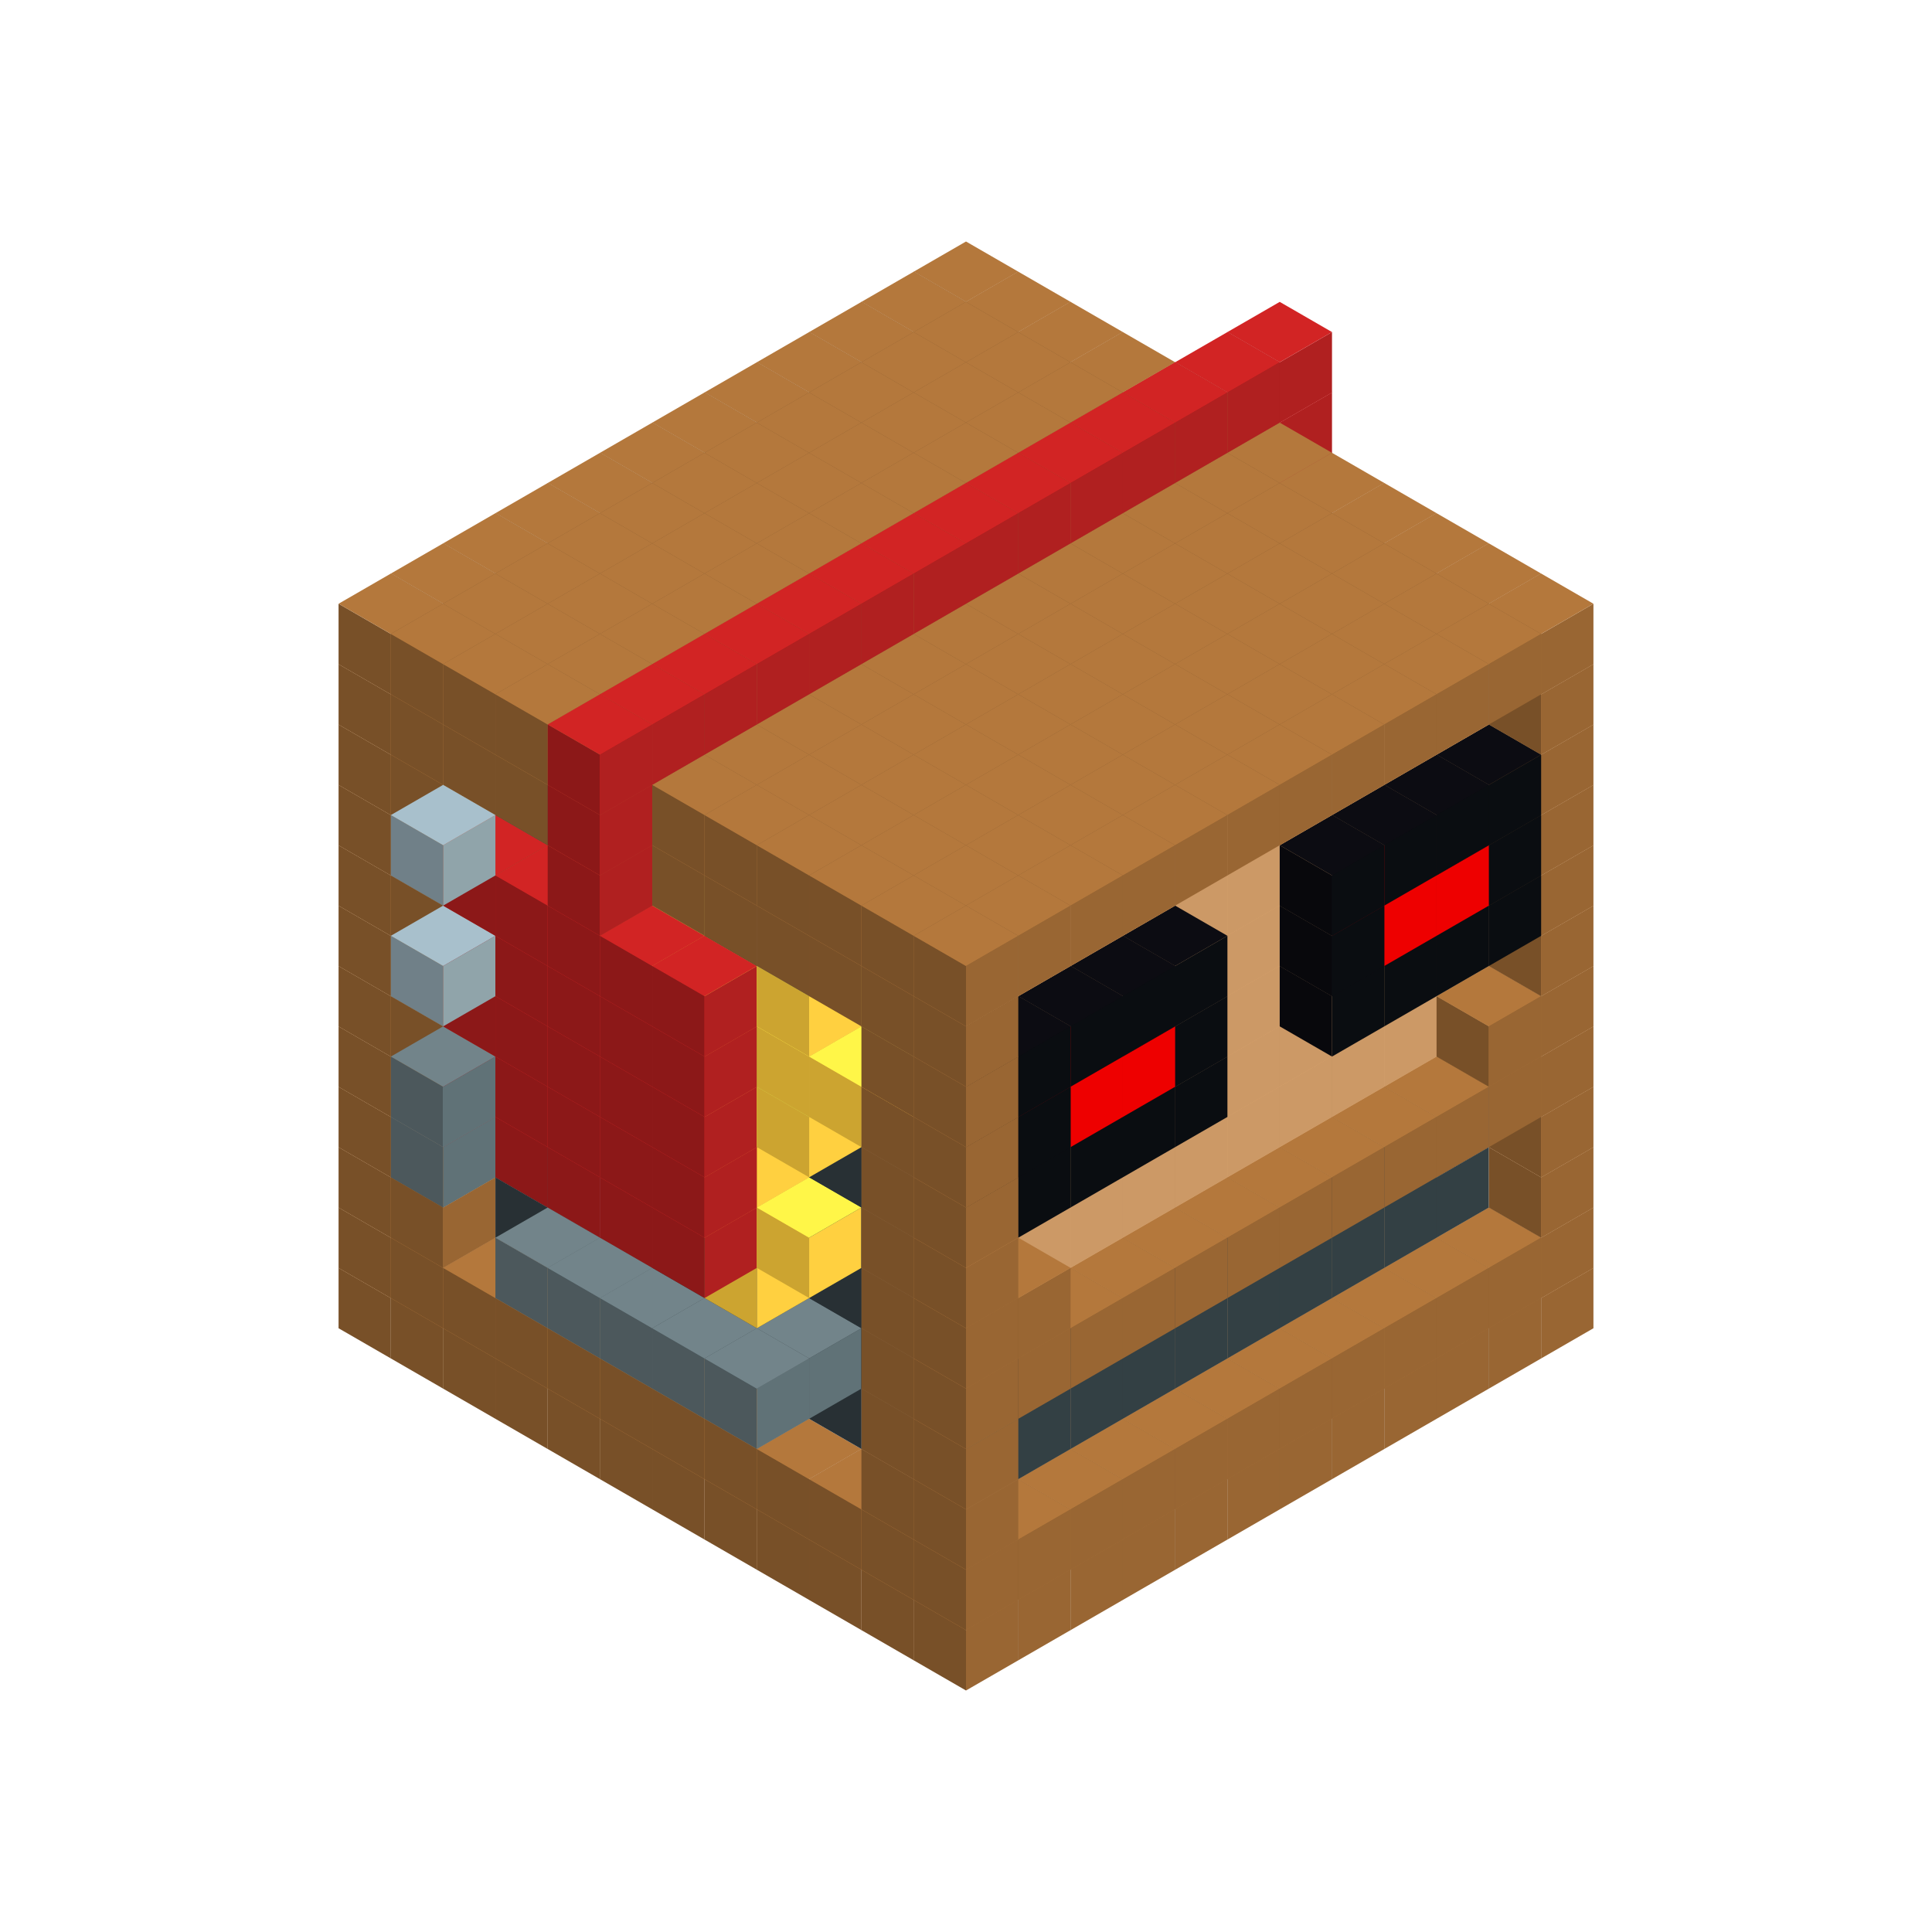 
<svg width='600' height='600' viewBox='4436371 5550000 3200000 3200000' xmlns='http://www.w3.org/2000/svg' xmlns:xlink='http://www.w3.org/1999/xlink'>
<use xlink:href='#v-0x00000146-1' transform='translate(983738,3600000)'/>
<use xlink:href='#v-0x00000146-1' transform='translate(1070341,3650000)'/>
<use xlink:href='#v-0x00000146-1' transform='translate(1156944,3700000)'/>
<use xlink:href='#v-0x00000146-1' transform='translate(1243547,3750000)'/>
<use xlink:href='#v-0x00000146-1' transform='translate(1330150,3800000)'/>
<use xlink:href='#v-0x00000146-1' transform='translate(1416753,3850000)'/>
<use xlink:href='#v-0x00000146-1' transform='translate(1503356,3900000)'/>
<use xlink:href='#v-0x00000146-1' transform='translate(1589959,3950000)'/>
<use xlink:href='#v-0x00000146-1' transform='translate(1676562,4000000)'/>
<use xlink:href='#v-0x00000146-1' transform='translate(1763165,4050000)'/>
<use xlink:href='#v-0x00000146-1' transform='translate(1849768,4100000)'/>
<use xlink:href='#v-0x00000146-1' transform='translate(2889004,3600000)'/>
<use xlink:href='#v-0x00000146-1' transform='translate(2802401,3650000)'/>
<use xlink:href='#v-0x00000146-1' transform='translate(2715798,3700000)'/>
<use xlink:href='#v-0x00000146-1' transform='translate(2629195,3750000)'/>
<use xlink:href='#v-0x00000146-1' transform='translate(2542592,3800000)'/>
<use xlink:href='#v-0x00000146-1' transform='translate(2455989,3850000)'/>
<use xlink:href='#v-0x00000146-1' transform='translate(2369386,3900000)'/>
<use xlink:href='#v-0x00000146-1' transform='translate(2282783,3950000)'/>
<use xlink:href='#v-0x00000146-1' transform='translate(2196180,4000000)'/>
<use xlink:href='#v-0x00000146-1' transform='translate(2109577,4050000)'/>
<use xlink:href='#v-0x00000146-1' transform='translate(2022974,4100000)'/>
<use xlink:href='#v-0x00000146-1' transform='translate(1936371,4150000)'/>
<use xlink:href='#v-0x00000146-1' transform='translate(983738,3500000)'/>
<use xlink:href='#v-0x00000146-1' transform='translate(1070341,3550000)'/>
<use xlink:href='#v-0x00000146-1' transform='translate(1156944,3600000)'/>
<use xlink:href='#v-0x00000146-1' transform='translate(1243547,3650000)'/>
<use xlink:href='#v-0x00000146-1' transform='translate(1330150,3700000)'/>
<use xlink:href='#v-0x00000146-1' transform='translate(1416753,3750000)'/>
<use xlink:href='#v-0x00000146-1' transform='translate(1503356,3800000)'/>
<use xlink:href='#v-0x00000146-1' transform='translate(1589959,3850000)'/>
<use xlink:href='#v-0x00000146-1' transform='translate(1676562,3900000)'/>
<use xlink:href='#v-0x00000146-1' transform='translate(1763165,3950000)'/>
<use xlink:href='#v-0x00000146-2' transform='translate(2715798,3500000)'/>
<use xlink:href='#v-0x00000146-2' transform='translate(2629195,3550000)'/>
<use xlink:href='#v-0x00000146-2' transform='translate(2542592,3600000)'/>
<use xlink:href='#v-0x00000146-2' transform='translate(2455989,3650000)'/>
<use xlink:href='#v-0x00000146-2' transform='translate(2369386,3700000)'/>
<use xlink:href='#v-0x00000146-2' transform='translate(2282783,3750000)'/>
<use xlink:href='#v-0x00000146-2' transform='translate(2196180,3800000)'/>
<use xlink:href='#v-0x00000146-2' transform='translate(2109577,3850000)'/>
<use xlink:href='#v-0x00000146-2' transform='translate(2022974,3900000)'/>
<use xlink:href='#v-0x00000146-2' transform='translate(1936371,3950000)'/>
<use xlink:href='#v-0x00000146-1' transform='translate(1849768,4000000)'/>
<use xlink:href='#v-0x00000146-1' transform='translate(2889004,3500000)'/>
<use xlink:href='#v-0x00000146-1' transform='translate(2802401,3550000)'/>
<use xlink:href='#v-0x00000146-1' transform='translate(2715798,3600000)'/>
<use xlink:href='#v-0x00000146-1' transform='translate(2629195,3650000)'/>
<use xlink:href='#v-0x00000146-1' transform='translate(2542592,3700000)'/>
<use xlink:href='#v-0x00000146-1' transform='translate(2455989,3750000)'/>
<use xlink:href='#v-0x00000146-1' transform='translate(2369386,3800000)'/>
<use xlink:href='#v-0x00000146-1' transform='translate(2282783,3850000)'/>
<use xlink:href='#v-0x00000146-1' transform='translate(2196180,3900000)'/>
<use xlink:href='#v-0x00000146-1' transform='translate(2109577,3950000)'/>
<use xlink:href='#v-0x00000146-1' transform='translate(2022974,4000000)'/>
<use xlink:href='#v-0x00000146-1' transform='translate(1936371,4050000)'/>
<use xlink:href='#v-0x00000146-1' transform='translate(983738,3400000)'/>
<use xlink:href='#v-0x00000146-1' transform='translate(1070341,3450000)'/>
<use xlink:href='#v-0x00000146-5' transform='translate(1243547,3450000)'/>
<use xlink:href='#v-0x00000146-5' transform='translate(1330150,3500000)'/>
<use xlink:href='#v-0x00000146-5' transform='translate(1416753,3550000)'/>
<use xlink:href='#v-0x00000146-5' transform='translate(1503356,3600000)'/>
<use xlink:href='#v-0x00000146-5' transform='translate(1589959,3650000)'/>
<use xlink:href='#v-0x00000146-5' transform='translate(1676562,3700000)'/>
<use xlink:href='#v-0x00000146-5' transform='translate(1763165,3750000)'/>
<use xlink:href='#v-0x00000146-5' transform='translate(1849768,3800000)'/>
<use xlink:href='#v-0x00000146-8' transform='translate(2715798,3400000)'/>
<use xlink:href='#v-0x00000146-8' transform='translate(2629195,3450000)'/>
<use xlink:href='#v-0x00000146-8' transform='translate(2542592,3500000)'/>
<use xlink:href='#v-0x00000146-8' transform='translate(2455989,3550000)'/>
<use xlink:href='#v-0x00000146-8' transform='translate(2369386,3600000)'/>
<use xlink:href='#v-0x00000146-8' transform='translate(2282783,3650000)'/>
<use xlink:href='#v-0x00000146-8' transform='translate(2196180,3700000)'/>
<use xlink:href='#v-0x00000146-8' transform='translate(2109577,3750000)'/>
<use xlink:href='#v-0x00000146-8' transform='translate(2022974,3800000)'/>
<use xlink:href='#v-0x00000146-8' transform='translate(1936371,3850000)'/>
<use xlink:href='#v-0x00000146-1' transform='translate(1849768,3900000)'/>
<use xlink:href='#v-0x00000146-1' transform='translate(2889004,3400000)'/>
<use xlink:href='#v-0x00000146-1' transform='translate(1936371,3950000)'/>
<use xlink:href='#v-0x00000146-1' transform='translate(983738,3300000)'/>
<use xlink:href='#v-0x00000146-1' transform='translate(1070341,3350000)'/>
<use xlink:href='#v-0x00000146-5' transform='translate(1243547,3350000)'/>
<use xlink:href='#v-0x00000146-5' transform='translate(1330150,3400000)'/>
<use xlink:href='#v-0x00000146-5' transform='translate(1416753,3450000)'/>
<use xlink:href='#v-0x00000146-6' transform='translate(1330150,3500000)'/>
<use xlink:href='#v-0x00000146-6' transform='translate(1243547,3550000)'/>
<use xlink:href='#v-0x00000146-5' transform='translate(1503356,3500000)'/>
<use xlink:href='#v-0x00000146-6' transform='translate(1330150,3600000)'/>
<use xlink:href='#v-0x00000146-5' transform='translate(1589959,3550000)'/>
<use xlink:href='#v-0x00000146-6' transform='translate(1416753,3650000)'/>
<use xlink:href='#v-0x00000146-5' transform='translate(1676562,3600000)'/>
<use xlink:href='#v-0x00000146-6' transform='translate(1503356,3700000)'/>
<use xlink:href='#v-0x00000146-5' transform='translate(1763165,3650000)'/>
<use xlink:href='#v-0x00000146-6' transform='translate(1676562,3700000)'/>
<use xlink:href='#v-0x00000146-6' transform='translate(1589959,3750000)'/>
<use xlink:href='#v-0x00000146-5' transform='translate(1849768,3700000)'/>
<use xlink:href='#v-0x00000146-8' transform='translate(2715798,3300000)'/>
<use xlink:href='#v-0x00000146-8' transform='translate(2629195,3350000)'/>
<use xlink:href='#v-0x00000146-8' transform='translate(2542592,3400000)'/>
<use xlink:href='#v-0x00000146-8' transform='translate(2455989,3450000)'/>
<use xlink:href='#v-0x00000146-8' transform='translate(2369386,3500000)'/>
<use xlink:href='#v-0x00000146-8' transform='translate(2282783,3550000)'/>
<use xlink:href='#v-0x00000146-8' transform='translate(2196180,3600000)'/>
<use xlink:href='#v-0x00000146-8' transform='translate(2109577,3650000)'/>
<use xlink:href='#v-0x00000146-8' transform='translate(2022974,3700000)'/>
<use xlink:href='#v-0x00000146-8' transform='translate(1936371,3750000)'/>
<use xlink:href='#v-0x00000146-1' transform='translate(1849768,3800000)'/>
<use xlink:href='#v-0x00000146-1' transform='translate(2889004,3300000)'/>
<use xlink:href='#v-0x00000146-1' transform='translate(1936371,3850000)'/>
<use xlink:href='#v-0x00000146-1' transform='translate(983738,3200000)'/>
<use xlink:href='#v-0x00000146-1' transform='translate(1070341,3250000)'/>
<use xlink:href='#v-0x00000146-5' transform='translate(1243547,3250000)'/>
<use xlink:href='#v-0x00000146-5' transform='translate(1330150,3300000)'/>
<use xlink:href='#v-0x00000146-5' transform='translate(1416753,3350000)'/>
<use xlink:href='#v-0x00000146-5' transform='translate(1503356,3400000)'/>
<use xlink:href='#v-0x00000146-5' transform='translate(1589959,3450000)'/>
<use xlink:href='#v-0x00000146-5' transform='translate(1676562,3500000)'/>
<use xlink:href='#v-0x00000146-4' transform='translate(1589959,3550000)'/>
<use xlink:href='#v-0x00000146-5' transform='translate(1763165,3550000)'/>
<use xlink:href='#v-0x00000146-5' transform='translate(1849768,3600000)'/>
<use xlink:href='#v-0x00000146-2' transform='translate(2715798,3200000)'/>
<use xlink:href='#v-0x00000146-2' transform='translate(2629195,3250000)'/>
<use xlink:href='#v-0x00000146-2' transform='translate(2542592,3300000)'/>
<use xlink:href='#v-0x00000146-2' transform='translate(2455989,3350000)'/>
<use xlink:href='#v-0x00000146-2' transform='translate(2369386,3400000)'/>
<use xlink:href='#v-0x00000146-2' transform='translate(2282783,3450000)'/>
<use xlink:href='#v-0x00000146-2' transform='translate(2196180,3500000)'/>
<use xlink:href='#v-0x00000146-2' transform='translate(2109577,3550000)'/>
<use xlink:href='#v-0x00000146-2' transform='translate(2022974,3600000)'/>
<use xlink:href='#v-0x00000146-2' transform='translate(1936371,3650000)'/>
<use xlink:href='#v-0x00000146-1' transform='translate(1849768,3700000)'/>
<use xlink:href='#v-0x00000146-1' transform='translate(2889004,3200000)'/>
<use xlink:href='#v-0x00000146-1' transform='translate(2802401,3250000)'/>
<use xlink:href='#v-0x00000146-1' transform='translate(2715798,3300000)'/>
<use xlink:href='#v-0x00000146-1' transform='translate(2629195,3350000)'/>
<use xlink:href='#v-0x00000146-1' transform='translate(2542592,3400000)'/>
<use xlink:href='#v-0x00000146-1' transform='translate(2455989,3450000)'/>
<use xlink:href='#v-0x00000146-1' transform='translate(2369386,3500000)'/>
<use xlink:href='#v-0x00000146-1' transform='translate(2282783,3550000)'/>
<use xlink:href='#v-0x00000146-1' transform='translate(2196180,3600000)'/>
<use xlink:href='#v-0x00000146-1' transform='translate(2109577,3650000)'/>
<use xlink:href='#v-0x00000146-1' transform='translate(2022974,3700000)'/>
<use xlink:href='#v-0x00000146-1' transform='translate(1936371,3750000)'/>
<use xlink:href='#v-0x00000146-1' transform='translate(983738,3100000)'/>
<use xlink:href='#v-0x00000146-1' transform='translate(1070341,3150000)'/>
<use xlink:href='#v-0x00000146-5' transform='translate(1243547,3150000)'/>
<use xlink:href='#v-0x00000146-11' transform='translate(2282783,2650000)'/>
<use xlink:href='#v-0x00000146-5' transform='translate(1330150,3200000)'/>
<use xlink:href='#v-0x00000146-6' transform='translate(1243547,3250000)'/>
<use xlink:href='#v-0x00000146-11' transform='translate(1156944,3300000)'/>
<use xlink:href='#v-0x00000146-6' transform='translate(1070341,3350000)'/>
<use xlink:href='#v-0x00000146-11' transform='translate(2369386,2700000)'/>
<use xlink:href='#v-0x00000146-5' transform='translate(1416753,3250000)'/>
<use xlink:href='#v-0x00000146-11' transform='translate(1243547,3350000)'/>
<use xlink:href='#v-0x00000146-11' transform='translate(2455989,2750000)'/>
<use xlink:href='#v-0x00000146-5' transform='translate(1503356,3300000)'/>
<use xlink:href='#v-0x00000146-11' transform='translate(1330150,3400000)'/>
<use xlink:href='#v-0x00000146-11' transform='translate(2542592,2800000)'/>
<use xlink:href='#v-0x00000146-5' transform='translate(1589959,3350000)'/>
<use xlink:href='#v-0x00000146-4' transform='translate(1503356,3400000)'/>
<use xlink:href='#v-0x00000146-11' transform='translate(1416753,3450000)'/>
<use xlink:href='#v-0x00000146-11' transform='translate(2629195,2850000)'/>
<use xlink:href='#v-0x00000146-5' transform='translate(1676562,3400000)'/>
<use xlink:href='#v-0x00000146-4' transform='translate(1589959,3450000)'/>
<use xlink:href='#v-0x00000146-11' transform='translate(1503356,3500000)'/>
<use xlink:href='#v-0x00000146-5' transform='translate(1763165,3450000)'/>
<use xlink:href='#v-0x00000146-4' transform='translate(1676562,3500000)'/>
<use xlink:href='#v-0x00000146-5' transform='translate(1849768,3500000)'/>
<use xlink:href='#v-0x00000146-2' transform='translate(2715798,3100000)'/>
<use xlink:href='#v-0x00000146-2' transform='translate(2629195,3150000)'/>
<use xlink:href='#v-0x00000146-2' transform='translate(2542592,3200000)'/>
<use xlink:href='#v-0x00000146-2' transform='translate(2455989,3250000)'/>
<use xlink:href='#v-0x00000146-2' transform='translate(2369386,3300000)'/>
<use xlink:href='#v-0x00000146-2' transform='translate(2282783,3350000)'/>
<use xlink:href='#v-0x00000146-2' transform='translate(2196180,3400000)'/>
<use xlink:href='#v-0x00000146-2' transform='translate(2109577,3450000)'/>
<use xlink:href='#v-0x00000146-2' transform='translate(2022974,3500000)'/>
<use xlink:href='#v-0x00000146-2' transform='translate(1936371,3550000)'/>
<use xlink:href='#v-0x00000146-1' transform='translate(1849768,3600000)'/>
<use xlink:href='#v-0x00000146-1' transform='translate(2889004,3100000)'/>
<use xlink:href='#v-0x00000146-1' transform='translate(2802401,3150000)'/>
<use xlink:href='#v-0x00000146-1' transform='translate(2022974,3600000)'/>
<use xlink:href='#v-0x00000146-1' transform='translate(1936371,3650000)'/>
<use xlink:href='#v-0x00000146-1' transform='translate(983738,3000000)'/>
<use xlink:href='#v-0x00000146-1' transform='translate(1070341,3050000)'/>
<use xlink:href='#v-0x00000146-5' transform='translate(1243547,3050000)'/>
<use xlink:href='#v-0x00000146-11' transform='translate(2282783,2550000)'/>
<use xlink:href='#v-0x00000146-5' transform='translate(1330150,3100000)'/>
<use xlink:href='#v-0x00000146-11' transform='translate(1156944,3200000)'/>
<use xlink:href='#v-0x00000146-6' transform='translate(1070341,3250000)'/>
<use xlink:href='#v-0x00000146-11' transform='translate(2369386,2600000)'/>
<use xlink:href='#v-0x00000146-5' transform='translate(1416753,3150000)'/>
<use xlink:href='#v-0x00000146-4' transform='translate(1330150,3200000)'/>
<use xlink:href='#v-0x00000146-11' transform='translate(1243547,3250000)'/>
<use xlink:href='#v-0x00000146-11' transform='translate(2455989,2650000)'/>
<use xlink:href='#v-0x00000146-5' transform='translate(1503356,3200000)'/>
<use xlink:href='#v-0x00000146-4' transform='translate(1416753,3250000)'/>
<use xlink:href='#v-0x00000146-11' transform='translate(1330150,3300000)'/>
<use xlink:href='#v-0x00000146-11' transform='translate(2542592,2700000)'/>
<use xlink:href='#v-0x00000146-5' transform='translate(1589959,3250000)'/>
<use xlink:href='#v-0x00000146-11' transform='translate(1416753,3350000)'/>
<use xlink:href='#v-0x00000146-11' transform='translate(2629195,2750000)'/>
<use xlink:href='#v-0x00000146-5' transform='translate(1676562,3300000)'/>
<use xlink:href='#v-0x00000146-4' transform='translate(1589959,3350000)'/>
<use xlink:href='#v-0x00000146-11' transform='translate(1503356,3400000)'/>
<use xlink:href='#v-0x00000146-5' transform='translate(1763165,3350000)'/>
<use xlink:href='#v-0x00000146-5' transform='translate(1849768,3400000)'/>
<use xlink:href='#v-0x00000146-2' transform='translate(2715798,3000000)'/>
<use xlink:href='#v-0x00000146-2' transform='translate(2629195,3050000)'/>
<use xlink:href='#v-0x00000146-2' transform='translate(2542592,3100000)'/>
<use xlink:href='#v-0x00000146-2' transform='translate(2455989,3150000)'/>
<use xlink:href='#v-0x00000146-2' transform='translate(2369386,3200000)'/>
<use xlink:href='#v-0x00000146-2' transform='translate(2282783,3250000)'/>
<use xlink:href='#v-0x00000146-2' transform='translate(2196180,3300000)'/>
<use xlink:href='#v-0x00000146-2' transform='translate(2109577,3350000)'/>
<use xlink:href='#v-0x00000146-2' transform='translate(2022974,3400000)'/>
<use xlink:href='#v-0x00000146-2' transform='translate(1936371,3450000)'/>
<use xlink:href='#v-0x00000146-1' transform='translate(1849768,3500000)'/>
<use xlink:href='#v-0x00000146-1' transform='translate(2889004,3000000)'/>
<use xlink:href='#v-0x00000146-1' transform='translate(1936371,3550000)'/>
<use xlink:href='#v-0x00000146-1' transform='translate(983738,2900000)'/>
<use xlink:href='#v-0x00000146-1' transform='translate(1070341,2950000)'/>
<use xlink:href='#v-0x00000146-5' transform='translate(1243547,2950000)'/>
<use xlink:href='#v-0x00000146-11' transform='translate(2282783,2450000)'/>
<use xlink:href='#v-0x00000146-5' transform='translate(1330150,3000000)'/>
<use xlink:href='#v-0x00000146-4' transform='translate(1243547,3050000)'/>
<use xlink:href='#v-0x00000146-11' transform='translate(1156944,3100000)'/>
<use xlink:href='#v-0x00000146-11' transform='translate(2369386,2500000)'/>
<use xlink:href='#v-0x00000146-5' transform='translate(1416753,3050000)'/>
<use xlink:href='#v-0x00000146-4' transform='translate(1330150,3100000)'/>
<use xlink:href='#v-0x00000146-11' transform='translate(1243547,3150000)'/>
<use xlink:href='#v-0x00000146-11' transform='translate(2455989,2550000)'/>
<use xlink:href='#v-0x00000146-5' transform='translate(1503356,3100000)'/>
<use xlink:href='#v-0x00000146-4' transform='translate(1416753,3150000)'/>
<use xlink:href='#v-0x00000146-11' transform='translate(1330150,3200000)'/>
<use xlink:href='#v-0x00000146-11' transform='translate(2542592,2600000)'/>
<use xlink:href='#v-0x00000146-5' transform='translate(1589959,3150000)'/>
<use xlink:href='#v-0x00000146-4' transform='translate(1503356,3200000)'/>
<use xlink:href='#v-0x00000146-11' transform='translate(1416753,3250000)'/>
<use xlink:href='#v-0x00000146-11' transform='translate(2629195,2650000)'/>
<use xlink:href='#v-0x00000146-5' transform='translate(1676562,3200000)'/>
<use xlink:href='#v-0x00000146-11' transform='translate(1503356,3300000)'/>
<use xlink:href='#v-0x00000146-5' transform='translate(1763165,3250000)'/>
<use xlink:href='#v-0x00000146-4' transform='translate(1676562,3300000)'/>
<use xlink:href='#v-0x00000146-5' transform='translate(1849768,3300000)'/>
<use xlink:href='#v-0x00000146-2' transform='translate(2715798,2900000)'/>
<use xlink:href='#v-0x00000146-2' transform='translate(2629195,2950000)'/>
<use xlink:href='#v-0x00000146-2' transform='translate(2542592,3000000)'/>
<use xlink:href='#v-0x00000146-2' transform='translate(2455989,3050000)'/>
<use xlink:href='#v-0x00000146-2' transform='translate(2369386,3100000)'/>
<use xlink:href='#v-0x00000146-2' transform='translate(2282783,3150000)'/>
<use xlink:href='#v-0x00000146-2' transform='translate(2196180,3200000)'/>
<use xlink:href='#v-0x00000146-2' transform='translate(2109577,3250000)'/>
<use xlink:href='#v-0x00000146-2' transform='translate(2022974,3300000)'/>
<use xlink:href='#v-0x00000146-2' transform='translate(1936371,3350000)'/>
<use xlink:href='#v-0x00000146-1' transform='translate(1849768,3400000)'/>
<use xlink:href='#v-0x00000146-1' transform='translate(2889004,2900000)'/>
<use xlink:href='#v-0x00000146-9' transform='translate(2802401,2950000)'/>
<use xlink:href='#v-0x00000146-9' transform='translate(2715798,3000000)'/>
<use xlink:href='#v-0x00000146-9' transform='translate(2629195,3050000)'/>
<use xlink:href='#v-0x00000146-9' transform='translate(2542592,3100000)'/>
<use xlink:href='#v-0x00000146-9' transform='translate(2282783,3250000)'/>
<use xlink:href='#v-0x00000146-9' transform='translate(2196180,3300000)'/>
<use xlink:href='#v-0x00000146-9' transform='translate(2109577,3350000)'/>
<use xlink:href='#v-0x00000146-9' transform='translate(2022974,3400000)'/>
<use xlink:href='#v-0x00000146-1' transform='translate(1936371,3450000)'/>
<use xlink:href='#v-0x00000146-1' transform='translate(983738,2800000)'/>
<use xlink:href='#v-0x00000146-1' transform='translate(1070341,2850000)'/>
<use xlink:href='#v-0x00000146-5' transform='translate(1243547,2850000)'/>
<use xlink:href='#v-0x00000146-11' transform='translate(2282783,2350000)'/>
<use xlink:href='#v-0x00000146-5' transform='translate(1330150,2900000)'/>
<use xlink:href='#v-0x00000146-4' transform='translate(1243547,2950000)'/>
<use xlink:href='#v-0x00000146-11' transform='translate(1156944,3000000)'/>
<use xlink:href='#v-0x00000146-7' transform='translate(1070341,3050000)'/>
<use xlink:href='#v-0x00000146-11' transform='translate(2369386,2400000)'/>
<use xlink:href='#v-0x00000146-5' transform='translate(1416753,2950000)'/>
<use xlink:href='#v-0x00000146-4' transform='translate(1330150,3000000)'/>
<use xlink:href='#v-0x00000146-11' transform='translate(1243547,3050000)'/>
<use xlink:href='#v-0x00000146-11' transform='translate(2455989,2450000)'/>
<use xlink:href='#v-0x00000146-5' transform='translate(1503356,3000000)'/>
<use xlink:href='#v-0x00000146-4' transform='translate(1416753,3050000)'/>
<use xlink:href='#v-0x00000146-11' transform='translate(1330150,3100000)'/>
<use xlink:href='#v-0x00000146-11' transform='translate(2542592,2500000)'/>
<use xlink:href='#v-0x00000146-5' transform='translate(1589959,3050000)'/>
<use xlink:href='#v-0x00000146-4' transform='translate(1503356,3100000)'/>
<use xlink:href='#v-0x00000146-11' transform='translate(1416753,3150000)'/>
<use xlink:href='#v-0x00000146-11' transform='translate(2629195,2550000)'/>
<use xlink:href='#v-0x00000146-5' transform='translate(1676562,3100000)'/>
<use xlink:href='#v-0x00000146-4' transform='translate(1589959,3150000)'/>
<use xlink:href='#v-0x00000146-11' transform='translate(1503356,3200000)'/>
<use xlink:href='#v-0x00000146-5' transform='translate(1763165,3150000)'/>
<use xlink:href='#v-0x00000146-4' transform='translate(1676562,3200000)'/>
<use xlink:href='#v-0x00000146-5' transform='translate(1849768,3200000)'/>
<use xlink:href='#v-0x00000146-4' transform='translate(1763165,3250000)'/>
<use xlink:href='#v-0x00000146-2' transform='translate(2715798,2800000)'/>
<use xlink:href='#v-0x00000146-2' transform='translate(2629195,2850000)'/>
<use xlink:href='#v-0x00000146-2' transform='translate(2542592,2900000)'/>
<use xlink:href='#v-0x00000146-2' transform='translate(2455989,2950000)'/>
<use xlink:href='#v-0x00000146-2' transform='translate(2369386,3000000)'/>
<use xlink:href='#v-0x00000146-2' transform='translate(2282783,3050000)'/>
<use xlink:href='#v-0x00000146-2' transform='translate(2196180,3100000)'/>
<use xlink:href='#v-0x00000146-2' transform='translate(2109577,3150000)'/>
<use xlink:href='#v-0x00000146-2' transform='translate(2022974,3200000)'/>
<use xlink:href='#v-0x00000146-2' transform='translate(1936371,3250000)'/>
<use xlink:href='#v-0x00000146-1' transform='translate(1849768,3300000)'/>
<use xlink:href='#v-0x00000146-1' transform='translate(2889004,2800000)'/>
<use xlink:href='#v-0x00000146-9' transform='translate(2802401,2850000)'/>
<use xlink:href='#v-0x00000146-10' transform='translate(2715798,2900000)'/>
<use xlink:href='#v-0x00000146-10' transform='translate(2629195,2950000)'/>
<use xlink:href='#v-0x00000146-9' transform='translate(2542592,3000000)'/>
<use xlink:href='#v-0x00000146-9' transform='translate(2282783,3150000)'/>
<use xlink:href='#v-0x00000146-10' transform='translate(2196180,3200000)'/>
<use xlink:href='#v-0x00000146-10' transform='translate(2109577,3250000)'/>
<use xlink:href='#v-0x00000146-9' transform='translate(2022974,3300000)'/>
<use xlink:href='#v-0x00000146-1' transform='translate(1936371,3350000)'/>
<use xlink:href='#v-0x00000146-1' transform='translate(983738,2700000)'/>
<use xlink:href='#v-0x00000146-1' transform='translate(1070341,2750000)'/>
<use xlink:href='#v-0x00000146-5' transform='translate(1243547,2750000)'/>
<use xlink:href='#v-0x00000146-11' transform='translate(2282783,2250000)'/>
<use xlink:href='#v-0x00000146-5' transform='translate(1330150,2800000)'/>
<use xlink:href='#v-0x00000146-11' transform='translate(1156944,2900000)'/>
<use xlink:href='#v-0x00000146-11' transform='translate(2369386,2300000)'/>
<use xlink:href='#v-0x00000146-5' transform='translate(1416753,2850000)'/>
<use xlink:href='#v-0x00000146-4' transform='translate(1330150,2900000)'/>
<use xlink:href='#v-0x00000146-11' transform='translate(1243547,2950000)'/>
<use xlink:href='#v-0x00000146-11' transform='translate(2455989,2350000)'/>
<use xlink:href='#v-0x00000146-5' transform='translate(1503356,2900000)'/>
<use xlink:href='#v-0x00000146-4' transform='translate(1416753,2950000)'/>
<use xlink:href='#v-0x00000146-11' transform='translate(1330150,3000000)'/>
<use xlink:href='#v-0x00000146-11' transform='translate(2542592,2400000)'/>
<use xlink:href='#v-0x00000146-5' transform='translate(1589959,2950000)'/>
<use xlink:href='#v-0x00000146-11' transform='translate(1416753,3050000)'/>
<use xlink:href='#v-0x00000146-11' transform='translate(2629195,2450000)'/>
<use xlink:href='#v-0x00000146-5' transform='translate(1676562,3000000)'/>
<use xlink:href='#v-0x00000146-11' transform='translate(1503356,3100000)'/>
<use xlink:href='#v-0x00000146-5' transform='translate(1763165,3050000)'/>
<use xlink:href='#v-0x00000146-4' transform='translate(1676562,3100000)'/>
<use xlink:href='#v-0x00000146-5' transform='translate(1849768,3100000)'/>
<use xlink:href='#v-0x00000146-2' transform='translate(2715798,2700000)'/>
<use xlink:href='#v-0x00000146-2' transform='translate(2629195,2750000)'/>
<use xlink:href='#v-0x00000146-2' transform='translate(2542592,2800000)'/>
<use xlink:href='#v-0x00000146-2' transform='translate(2455989,2850000)'/>
<use xlink:href='#v-0x00000146-2' transform='translate(2369386,2900000)'/>
<use xlink:href='#v-0x00000146-2' transform='translate(2282783,2950000)'/>
<use xlink:href='#v-0x00000146-2' transform='translate(2196180,3000000)'/>
<use xlink:href='#v-0x00000146-2' transform='translate(2109577,3050000)'/>
<use xlink:href='#v-0x00000146-2' transform='translate(2022974,3100000)'/>
<use xlink:href='#v-0x00000146-2' transform='translate(1936371,3150000)'/>
<use xlink:href='#v-0x00000146-1' transform='translate(1849768,3200000)'/>
<use xlink:href='#v-0x00000146-1' transform='translate(2889004,2700000)'/>
<use xlink:href='#v-0x00000146-9' transform='translate(2802401,2750000)'/>
<use xlink:href='#v-0x00000146-9' transform='translate(2715798,2800000)'/>
<use xlink:href='#v-0x00000146-9' transform='translate(2629195,2850000)'/>
<use xlink:href='#v-0x00000146-9' transform='translate(2542592,2900000)'/>
<use xlink:href='#v-0x00000146-9' transform='translate(2282783,3050000)'/>
<use xlink:href='#v-0x00000146-9' transform='translate(2196180,3100000)'/>
<use xlink:href='#v-0x00000146-9' transform='translate(2109577,3150000)'/>
<use xlink:href='#v-0x00000146-9' transform='translate(2022974,3200000)'/>
<use xlink:href='#v-0x00000146-1' transform='translate(1936371,3250000)'/>
<use xlink:href='#v-0x00000146-1' transform='translate(983738,2600000)'/>
<use xlink:href='#v-0x00000146-1' transform='translate(1070341,2650000)'/>
<use xlink:href='#v-0x00000146-1' transform='translate(1156944,2700000)'/>
<use xlink:href='#v-0x00000146-1' transform='translate(1243547,2750000)'/>
<use xlink:href='#v-0x00000146-7' transform='translate(1070341,2850000)'/>
<use xlink:href='#v-0x00000146-1' transform='translate(1330150,2800000)'/>
<use xlink:href='#v-0x00000146-11' transform='translate(2455989,2250000)'/>
<use xlink:href='#v-0x00000146-1' transform='translate(1416753,2850000)'/>
<use xlink:href='#v-0x00000146-11' transform='translate(1330150,2900000)'/>
<use xlink:href='#v-0x00000146-1' transform='translate(1503356,2900000)'/>
<use xlink:href='#v-0x00000146-1' transform='translate(1589959,2950000)'/>
<use xlink:href='#v-0x00000146-1' transform='translate(1676562,3000000)'/>
<use xlink:href='#v-0x00000146-1' transform='translate(1763165,3050000)'/>
<use xlink:href='#v-0x00000146-2' transform='translate(2715798,2600000)'/>
<use xlink:href='#v-0x00000146-2' transform='translate(2629195,2650000)'/>
<use xlink:href='#v-0x00000146-2' transform='translate(2542592,2700000)'/>
<use xlink:href='#v-0x00000146-2' transform='translate(2455989,2750000)'/>
<use xlink:href='#v-0x00000146-2' transform='translate(2369386,2800000)'/>
<use xlink:href='#v-0x00000146-2' transform='translate(2282783,2850000)'/>
<use xlink:href='#v-0x00000146-2' transform='translate(2196180,2900000)'/>
<use xlink:href='#v-0x00000146-2' transform='translate(2109577,2950000)'/>
<use xlink:href='#v-0x00000146-2' transform='translate(2022974,3000000)'/>
<use xlink:href='#v-0x00000146-2' transform='translate(1936371,3050000)'/>
<use xlink:href='#v-0x00000146-1' transform='translate(1849768,3100000)'/>
<use xlink:href='#v-0x00000146-1' transform='translate(2889004,2600000)'/>
<use xlink:href='#v-0x00000146-1' transform='translate(1936371,3150000)'/>
<use xlink:href='#v-0x00000146-1' transform='translate(1936371,1950000)'/>
<use xlink:href='#v-0x00000146-1' transform='translate(1849768,2000000)'/>
<use xlink:href='#v-0x00000146-1' transform='translate(1763165,2050000)'/>
<use xlink:href='#v-0x00000146-1' transform='translate(1676562,2100000)'/>
<use xlink:href='#v-0x00000146-1' transform='translate(1589959,2150000)'/>
<use xlink:href='#v-0x00000146-1' transform='translate(1503356,2200000)'/>
<use xlink:href='#v-0x00000146-1' transform='translate(1416753,2250000)'/>
<use xlink:href='#v-0x00000146-1' transform='translate(1330150,2300000)'/>
<use xlink:href='#v-0x00000146-1' transform='translate(1243547,2350000)'/>
<use xlink:href='#v-0x00000146-1' transform='translate(1156944,2400000)'/>
<use xlink:href='#v-0x00000146-1' transform='translate(1070341,2450000)'/>
<use xlink:href='#v-0x00000146-1' transform='translate(983738,2500000)'/>
<use xlink:href='#v-0x00000146-1' transform='translate(2022974,2000000)'/>
<use xlink:href='#v-0x00000146-1' transform='translate(1936371,2050000)'/>
<use xlink:href='#v-0x00000146-1' transform='translate(1849768,2100000)'/>
<use xlink:href='#v-0x00000146-1' transform='translate(1763165,2150000)'/>
<use xlink:href='#v-0x00000146-1' transform='translate(1676562,2200000)'/>
<use xlink:href='#v-0x00000146-1' transform='translate(1589959,2250000)'/>
<use xlink:href='#v-0x00000146-1' transform='translate(1503356,2300000)'/>
<use xlink:href='#v-0x00000146-1' transform='translate(1416753,2350000)'/>
<use xlink:href='#v-0x00000146-1' transform='translate(1330150,2400000)'/>
<use xlink:href='#v-0x00000146-1' transform='translate(1243547,2450000)'/>
<use xlink:href='#v-0x00000146-1' transform='translate(1156944,2500000)'/>
<use xlink:href='#v-0x00000146-1' transform='translate(1070341,2550000)'/>
<use xlink:href='#v-0x00000146-1' transform='translate(2109577,2050000)'/>
<use xlink:href='#v-0x00000146-1' transform='translate(2022974,2100000)'/>
<use xlink:href='#v-0x00000146-1' transform='translate(1936371,2150000)'/>
<use xlink:href='#v-0x00000146-1' transform='translate(1849768,2200000)'/>
<use xlink:href='#v-0x00000146-1' transform='translate(1763165,2250000)'/>
<use xlink:href='#v-0x00000146-1' transform='translate(1676562,2300000)'/>
<use xlink:href='#v-0x00000146-1' transform='translate(1589959,2350000)'/>
<use xlink:href='#v-0x00000146-1' transform='translate(1503356,2400000)'/>
<use xlink:href='#v-0x00000146-1' transform='translate(1416753,2450000)'/>
<use xlink:href='#v-0x00000146-1' transform='translate(1330150,2500000)'/>
<use xlink:href='#v-0x00000146-1' transform='translate(1243547,2550000)'/>
<use xlink:href='#v-0x00000146-1' transform='translate(1156944,2600000)'/>
<use xlink:href='#v-0x00000146-1' transform='translate(2196180,2100000)'/>
<use xlink:href='#v-0x00000146-1' transform='translate(2109577,2150000)'/>
<use xlink:href='#v-0x00000146-1' transform='translate(2022974,2200000)'/>
<use xlink:href='#v-0x00000146-1' transform='translate(1936371,2250000)'/>
<use xlink:href='#v-0x00000146-1' transform='translate(1849768,2300000)'/>
<use xlink:href='#v-0x00000146-1' transform='translate(1763165,2350000)'/>
<use xlink:href='#v-0x00000146-1' transform='translate(1676562,2400000)'/>
<use xlink:href='#v-0x00000146-1' transform='translate(1589959,2450000)'/>
<use xlink:href='#v-0x00000146-1' transform='translate(1503356,2500000)'/>
<use xlink:href='#v-0x00000146-1' transform='translate(1416753,2550000)'/>
<use xlink:href='#v-0x00000146-1' transform='translate(1330150,2600000)'/>
<use xlink:href='#v-0x00000146-1' transform='translate(1243547,2650000)'/>
<use xlink:href='#v-0x00000146-1' transform='translate(2282783,2150000)'/>
<use xlink:href='#v-0x00000146-1' transform='translate(2196180,2200000)'/>
<use xlink:href='#v-0x00000146-1' transform='translate(2109577,2250000)'/>
<use xlink:href='#v-0x00000146-1' transform='translate(2022974,2300000)'/>
<use xlink:href='#v-0x00000146-1' transform='translate(1936371,2350000)'/>
<use xlink:href='#v-0x00000146-1' transform='translate(1849768,2400000)'/>
<use xlink:href='#v-0x00000146-1' transform='translate(1763165,2450000)'/>
<use xlink:href='#v-0x00000146-1' transform='translate(1676562,2500000)'/>
<use xlink:href='#v-0x00000146-1' transform='translate(1589959,2550000)'/>
<use xlink:href='#v-0x00000146-1' transform='translate(1503356,2600000)'/>
<use xlink:href='#v-0x00000146-1' transform='translate(1416753,2650000)'/>
<use xlink:href='#v-0x00000146-1' transform='translate(1330150,2700000)'/>
<use xlink:href='#v-0x00000146-11' transform='translate(2455989,2150000)'/>
<use xlink:href='#v-0x00000146-1' transform='translate(2369386,2200000)'/>
<use xlink:href='#v-0x00000146-1' transform='translate(2282783,2250000)'/>
<use xlink:href='#v-0x00000146-1' transform='translate(2196180,2300000)'/>
<use xlink:href='#v-0x00000146-1' transform='translate(2109577,2350000)'/>
<use xlink:href='#v-0x00000146-1' transform='translate(2022974,2400000)'/>
<use xlink:href='#v-0x00000146-1' transform='translate(1936371,2450000)'/>
<use xlink:href='#v-0x00000146-1' transform='translate(1849768,2500000)'/>
<use xlink:href='#v-0x00000146-1' transform='translate(1763165,2550000)'/>
<use xlink:href='#v-0x00000146-1' transform='translate(1676562,2600000)'/>
<use xlink:href='#v-0x00000146-1' transform='translate(1589959,2650000)'/>
<use xlink:href='#v-0x00000146-1' transform='translate(1503356,2700000)'/>
<use xlink:href='#v-0x00000146-1' transform='translate(1416753,2750000)'/>
<use xlink:href='#v-0x00000146-11' transform='translate(1330150,2800000)'/>
<use xlink:href='#v-0x00000146-1' transform='translate(2455989,2250000)'/>
<use xlink:href='#v-0x00000146-1' transform='translate(2369386,2300000)'/>
<use xlink:href='#v-0x00000146-1' transform='translate(2282783,2350000)'/>
<use xlink:href='#v-0x00000146-1' transform='translate(2196180,2400000)'/>
<use xlink:href='#v-0x00000146-1' transform='translate(2109577,2450000)'/>
<use xlink:href='#v-0x00000146-1' transform='translate(2022974,2500000)'/>
<use xlink:href='#v-0x00000146-1' transform='translate(1936371,2550000)'/>
<use xlink:href='#v-0x00000146-1' transform='translate(1849768,2600000)'/>
<use xlink:href='#v-0x00000146-1' transform='translate(1763165,2650000)'/>
<use xlink:href='#v-0x00000146-1' transform='translate(1676562,2700000)'/>
<use xlink:href='#v-0x00000146-1' transform='translate(1589959,2750000)'/>
<use xlink:href='#v-0x00000146-1' transform='translate(1503356,2800000)'/>
<use xlink:href='#v-0x00000146-1' transform='translate(2542592,2300000)'/>
<use xlink:href='#v-0x00000146-1' transform='translate(2455989,2350000)'/>
<use xlink:href='#v-0x00000146-1' transform='translate(2369386,2400000)'/>
<use xlink:href='#v-0x00000146-1' transform='translate(2282783,2450000)'/>
<use xlink:href='#v-0x00000146-1' transform='translate(2196180,2500000)'/>
<use xlink:href='#v-0x00000146-1' transform='translate(2109577,2550000)'/>
<use xlink:href='#v-0x00000146-1' transform='translate(2022974,2600000)'/>
<use xlink:href='#v-0x00000146-1' transform='translate(1936371,2650000)'/>
<use xlink:href='#v-0x00000146-1' transform='translate(1849768,2700000)'/>
<use xlink:href='#v-0x00000146-1' transform='translate(1763165,2750000)'/>
<use xlink:href='#v-0x00000146-1' transform='translate(1676562,2800000)'/>
<use xlink:href='#v-0x00000146-1' transform='translate(1589959,2850000)'/>
<use xlink:href='#v-0x00000146-1' transform='translate(2629195,2350000)'/>
<use xlink:href='#v-0x00000146-1' transform='translate(2542592,2400000)'/>
<use xlink:href='#v-0x00000146-1' transform='translate(2455989,2450000)'/>
<use xlink:href='#v-0x00000146-1' transform='translate(2369386,2500000)'/>
<use xlink:href='#v-0x00000146-1' transform='translate(2282783,2550000)'/>
<use xlink:href='#v-0x00000146-1' transform='translate(2196180,2600000)'/>
<use xlink:href='#v-0x00000146-1' transform='translate(2109577,2650000)'/>
<use xlink:href='#v-0x00000146-1' transform='translate(2022974,2700000)'/>
<use xlink:href='#v-0x00000146-1' transform='translate(1936371,2750000)'/>
<use xlink:href='#v-0x00000146-1' transform='translate(1849768,2800000)'/>
<use xlink:href='#v-0x00000146-1' transform='translate(1763165,2850000)'/>
<use xlink:href='#v-0x00000146-1' transform='translate(1676562,2900000)'/>
<use xlink:href='#v-0x00000146-1' transform='translate(2715798,2400000)'/>
<use xlink:href='#v-0x00000146-1' transform='translate(2629195,2450000)'/>
<use xlink:href='#v-0x00000146-1' transform='translate(2542592,2500000)'/>
<use xlink:href='#v-0x00000146-1' transform='translate(2455989,2550000)'/>
<use xlink:href='#v-0x00000146-1' transform='translate(2369386,2600000)'/>
<use xlink:href='#v-0x00000146-1' transform='translate(2282783,2650000)'/>
<use xlink:href='#v-0x00000146-1' transform='translate(2196180,2700000)'/>
<use xlink:href='#v-0x00000146-1' transform='translate(2109577,2750000)'/>
<use xlink:href='#v-0x00000146-1' transform='translate(2022974,2800000)'/>
<use xlink:href='#v-0x00000146-1' transform='translate(1936371,2850000)'/>
<use xlink:href='#v-0x00000146-1' transform='translate(1849768,2900000)'/>
<use xlink:href='#v-0x00000146-1' transform='translate(1763165,2950000)'/>
<use xlink:href='#v-0x00000146-1' transform='translate(2802401,2450000)'/>
<use xlink:href='#v-0x00000146-1' transform='translate(2715798,2500000)'/>
<use xlink:href='#v-0x00000146-1' transform='translate(2629195,2550000)'/>
<use xlink:href='#v-0x00000146-1' transform='translate(2542592,2600000)'/>
<use xlink:href='#v-0x00000146-1' transform='translate(2455989,2650000)'/>
<use xlink:href='#v-0x00000146-1' transform='translate(2369386,2700000)'/>
<use xlink:href='#v-0x00000146-1' transform='translate(2282783,2750000)'/>
<use xlink:href='#v-0x00000146-1' transform='translate(2196180,2800000)'/>
<use xlink:href='#v-0x00000146-1' transform='translate(2109577,2850000)'/>
<use xlink:href='#v-0x00000146-1' transform='translate(2022974,2900000)'/>
<use xlink:href='#v-0x00000146-1' transform='translate(1936371,2950000)'/>
<use xlink:href='#v-0x00000146-1' transform='translate(1849768,3000000)'/>
<use xlink:href='#v-0x00000146-1' transform='translate(2889004,2500000)'/>
<use xlink:href='#v-0x00000146-1' transform='translate(2802401,2550000)'/>
<use xlink:href='#v-0x00000146-1' transform='translate(2715798,2600000)'/>
<use xlink:href='#v-0x00000146-1' transform='translate(2629195,2650000)'/>
<use xlink:href='#v-0x00000146-1' transform='translate(2542592,2700000)'/>
<use xlink:href='#v-0x00000146-1' transform='translate(2455989,2750000)'/>
<use xlink:href='#v-0x00000146-1' transform='translate(2369386,2800000)'/>
<use xlink:href='#v-0x00000146-1' transform='translate(2282783,2850000)'/>
<use xlink:href='#v-0x00000146-1' transform='translate(2196180,2900000)'/>
<use xlink:href='#v-0x00000146-1' transform='translate(2109577,2950000)'/>
<use xlink:href='#v-0x00000146-1' transform='translate(2022974,3000000)'/>
<use xlink:href='#v-0x00000146-1' transform='translate(1936371,3050000)'/>
<use xlink:href='#v-0x00000146-11' transform='translate(2455989,2050000)'/>
<use xlink:href='#v-0x00000146-11' transform='translate(2369386,2100000)'/>
<use xlink:href='#v-0x00000146-11' transform='translate(2282783,2150000)'/>
<use xlink:href='#v-0x00000146-11' transform='translate(2196180,2200000)'/>
<use xlink:href='#v-0x00000146-11' transform='translate(2109577,2250000)'/>
<use xlink:href='#v-0x00000146-11' transform='translate(2022974,2300000)'/>
<use xlink:href='#v-0x00000146-11' transform='translate(1936371,2350000)'/>
<use xlink:href='#v-0x00000146-11' transform='translate(1849768,2400000)'/>
<use xlink:href='#v-0x00000146-11' transform='translate(1763165,2450000)'/>
<use xlink:href='#v-0x00000146-11' transform='translate(1676562,2500000)'/>
<use xlink:href='#v-0x00000146-11' transform='translate(1589959,2550000)'/>
<use xlink:href='#v-0x00000146-11' transform='translate(1503356,2600000)'/>
<use xlink:href='#v-0x00000146-11' transform='translate(1416753,2650000)'/>
<use xlink:href='#v-0x00000146-11' transform='translate(1330150,2700000)'/>
<defs>
<g id='v-0x00000146-1'>
<polygon points='4100000,4100000 4100000,4200000 4013397,4150000 4013397,4050000' fill='#785028'/>
<polygon points='4100000,4100000 4100000,4200000 4186602,4150000 4186602,4050000' fill='#996633'/>
<polygon points='4100000,4100000 4013397,4050000 4100000,4000000 4186602,4050000' fill='#b4783c'/>
</g>
<g id='v-0x00000146-2'>
<polygon points='4100000,4100000 4100000,4200000 4013397,4150000 4013397,4050000' fill='#a07850'/>
<polygon points='4100000,4100000 4100000,4200000 4186602,4150000 4186602,4050000' fill='#cc9966'/>
<polygon points='4100000,4100000 4013397,4050000 4100000,4000000 4186602,4050000' fill='#f0b478'/>
</g>
<g id='v-0x00000146-3'>
<polygon points='4100000,4100000 4100000,4200000 4013397,4150000 4013397,4050000' fill='#4ca4cc'/>
<polygon points='4100000,4100000 4100000,4200000 4186602,4150000 4186602,4050000' fill='#60d0ff'/>
<polygon points='4100000,4100000 4013397,4050000 4100000,4000000 4186602,4050000' fill='#72f6ff'/>
</g>
<g id='v-0x00000146-4'>
<polygon points='4100000,4100000 4100000,4200000 4013397,4150000 4013397,4050000' fill='#cca430'/>
<polygon points='4100000,4100000 4100000,4200000 4186602,4150000 4186602,4050000' fill='#ffd040'/>
<polygon points='4100000,4100000 4013397,4050000 4100000,4000000 4186602,4050000' fill='#fff648'/>
</g>
<g id='v-0x00000146-5'>
<polygon points='4100000,4100000 4100000,4200000 4013397,4150000 4013397,4050000' fill='#283034'/>
<polygon points='4100000,4100000 4100000,4200000 4186602,4150000 4186602,4050000' fill='#334044'/>
<polygon points='4100000,4100000 4013397,4050000 4100000,4000000 4186602,4050000' fill='#3c484e'/>
</g>
<g id='v-0x00000146-6'>
<polygon points='4100000,4100000 4100000,4200000 4013397,4150000 4013397,4050000' fill='#4c585c'/>
<polygon points='4100000,4100000 4100000,4200000 4186602,4150000 4186602,4050000' fill='#607277'/>
<polygon points='4100000,4100000 4013397,4050000 4100000,4000000 4186602,4050000' fill='#72848a'/>
</g>
<g id='v-0x00000146-7'>
<polygon points='4100000,4100000 4100000,4200000 4013397,4150000 4013397,4050000' fill='#708088'/>
<polygon points='4100000,4100000 4100000,4200000 4186602,4150000 4186602,4050000' fill='#90a4aa'/>
<polygon points='4100000,4100000 4013397,4050000 4100000,4000000 4186602,4050000' fill='#a8c0cc'/>
</g>
<g id='v-0x00000146-8'>
<polygon points='4100000,4100000 4100000,4200000 4013397,4150000 4013397,4050000' fill='#283034'/>
<polygon points='4100000,4100000 4100000,4200000 4186602,4150000 4186602,4050000' fill='#334044'/>
<polygon points='4100000,4100000 4013397,4050000 4100000,4000000 4186602,4050000' fill='#3c484e'/>
</g>
<g id='v-0x00000146-9'>
<polygon points='4100000,4100000 4100000,4200000 4013397,4150000 4013397,4050000' fill='#08080c'/>
<polygon points='4100000,4100000 4100000,4200000 4186602,4150000 4186602,4050000' fill='#0a0d11'/>
<polygon points='4100000,4100000 4013397,4050000 4100000,4000000 4186602,4050000' fill='#0c0c12'/>
</g>
<g id='v-0x00000146-10'>
<polygon points='4100000,4100000 4100000,4200000 4013397,4150000 4013397,4050000' fill='#bc0000'/>
<polygon points='4100000,4100000 4100000,4200000 4186602,4150000 4186602,4050000' fill='#ee0000'/>
<polygon points='4100000,4100000 4013397,4050000 4100000,4000000 4186602,4050000' fill='#ff0000'/>
</g>
<g id='v-0x00000146-11'>
<polygon points='4100000,4100000 4100000,4200000 4013397,4150000 4013397,4050000' fill='#8c1818'/>
<polygon points='4100000,4100000 4100000,4200000 4186602,4150000 4186602,4050000' fill='#b02020'/>
<polygon points='4100000,4100000 4013397,4050000 4100000,4000000 4186602,4050000' fill='#d22424'/>
</g>
</defs>
</svg>
